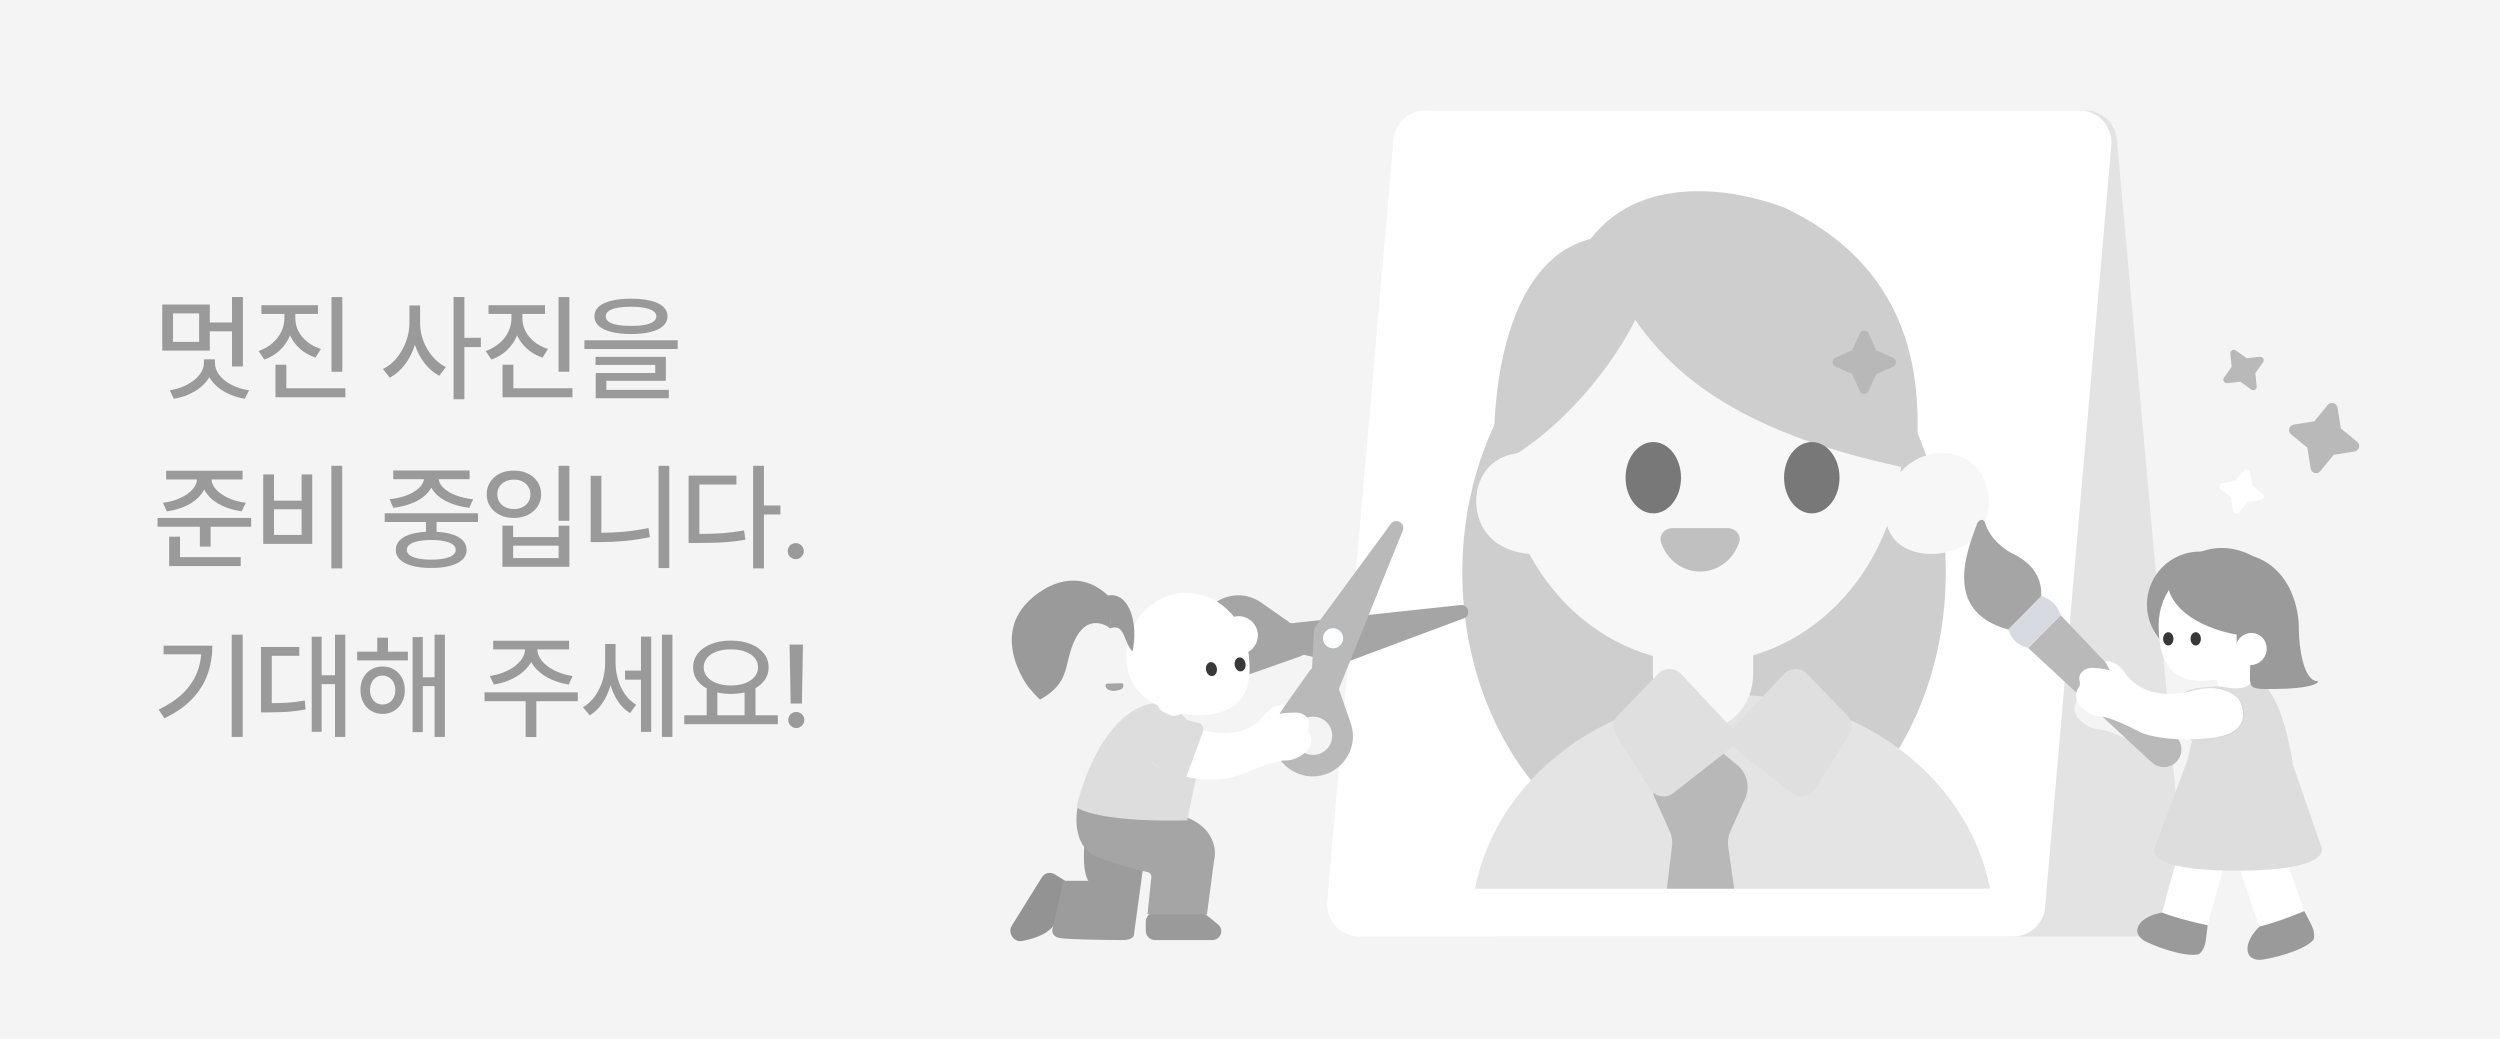 <svg width="385" height="160" viewBox="0 0 385 160" fill="none" xmlns="http://www.w3.org/2000/svg">
<rect width="385" height="160" fill="#F4F4F4"/>
<path d="M176.453 143.349V141.934C176.453 141.151 177.088 140.516 177.872 140.516H184.794C185.103 140.516 185.405 140.616 185.65 140.805C186.413 141.392 187.038 141.902 187.622 142.412C188.574 143.243 187.945 144.768 186.682 144.768H177.872C177.088 144.768 176.453 144.133 176.453 143.349Z" fill="#9A9A9A"/>
<path d="M162.413 134.638L163.839 135.525C164.41 135.879 164.653 136.586 164.422 137.217L162.738 141.821C161.71 143.79 159.476 144.516 157.375 144.915C156.133 145.15 155.14 143.648 155.807 142.575L160.458 135.094C160.872 134.428 161.747 134.224 162.413 134.638Z" fill="#939393"/>
<path d="M167.604 135.64C166.781 134.394 166.867 131.34 167.012 129.969L176.454 130.53L174.615 144.023C174.491 144.671 173.338 144.791 172.777 144.77C170.107 144.76 164.457 144.683 163.21 144.459C161.964 144.235 161.964 143.327 162.12 142.901L163.74 135.64H167.604Z" fill="#9C9C9C"/>
<path d="M168.908 131.923C165.47 130.544 165.536 126.126 165.998 124.09L182.47 125.768C187.071 127.433 187.386 130.968 186.968 132.527L185.872 140.808H176.718L177.301 135.078C177.339 134.711 177.09 134.377 176.729 134.3C175.053 133.938 171.905 133.125 168.908 131.923Z" fill="#A5A5A5"/>
<path d="M215.473 22.391C215.212 19.495 217.493 17 220.401 17H321.083C323.644 17 325.782 18.954 326.011 21.505L336.553 138.831C336.813 141.727 334.533 144.222 331.625 144.222H230.943C228.382 144.222 226.244 142.267 226.015 139.717L215.473 22.391Z" fill="#E3E3E3"/>
<path d="M214.596 21.519C214.818 18.962 216.959 17 219.525 17H320.211C323.112 17 325.391 19.485 325.14 22.376L314.943 139.702C314.72 142.259 312.58 144.222 310.013 144.222H209.328C206.426 144.222 204.148 141.736 204.399 138.846L214.596 21.519Z" fill="white"/>
<g opacity="0.7" clip-path="url(#clip0_6235_21190)">
<path d="M299.645 88.211C299.645 113.487 282.98 133.977 262.422 133.977C241.864 133.977 225.199 113.487 225.199 88.211C225.199 62.935 241.864 42.445 262.422 42.445C282.98 42.445 299.645 62.935 299.645 88.211Z" fill="#B9B9B9"/>
<ellipse cx="266.811" cy="143.182" rx="40.274" ry="36.163" fill="#D9D9D9"/>
<path d="M254.539 100.064C254.539 95.343 257.997 91.516 262.263 91.516V91.516C266.529 91.516 269.987 95.343 269.987 100.064V103.776C269.987 108.497 266.529 112.325 262.263 112.325V112.325C257.997 112.325 254.539 108.497 254.539 103.776V100.064Z" fill="#F4F4F4"/>
<path d="M267.52 117.798C269.062 119.068 269.561 121.189 268.745 122.996L266.483 128C266.184 128.66 266.055 129.381 266.105 130.102L268.745 148.625H255.279L257.514 130.102C257.564 129.382 257.435 128.66 257.136 128L254.877 123.002C254.059 121.192 254.561 119.068 256.108 117.799L258.931 115.482C260.606 114.108 263.042 114.11 264.714 115.488L267.52 117.798Z" fill="#9A9A9A"/>
<path d="M292.987 67.849C292.987 86.733 279.155 102.041 262.092 102.041C245.029 102.041 231.197 86.733 231.197 67.849C231.197 48.965 245.029 33.656 262.092 33.656C279.155 33.656 292.987 48.965 292.987 67.849Z" fill="#F4F4F4"/>
<path d="M244.945 36.799C253.352 25.896 269.024 29.674 275.02 32.073C297.764 43.057 295.545 63.804 294.99 72.347C268.217 67.029 257.897 57.903 251.829 49.265C247.5 57.987 238.579 67.871 230.188 71.736C229.537 60.645 231.779 40.103 244.945 36.799Z" fill="#B9B9B9"/>
<path d="M257.567 81.332C256.394 81.332 255.41 82.357 255.793 83.52C256.656 86.138 259.025 88.017 261.811 88.017C264.598 88.017 266.966 86.138 267.829 83.52C268.212 82.357 267.228 81.332 266.056 81.332H257.567Z" fill="#A5A5A5"/>
<path d="M291.293 82.451C293.405 85.799 299.101 86.154 302.82 83.807C306.54 81.46 307.21 76.265 305.098 72.917C302.986 69.569 298.258 68.758 294.538 71.105C290.819 73.451 289.181 79.103 291.293 82.451Z" fill="#F4F4F4"/>
<path d="M242.324 82.451C240.212 85.799 234.517 86.154 230.797 83.807C227.077 81.46 226.407 76.265 228.52 72.917C230.632 69.569 235.359 68.758 239.079 71.105C242.799 73.451 244.436 79.103 242.324 82.451Z" fill="#F4F4F4"/>
<ellipse cx="254.607" cy="73.566" rx="4.271" ry="5.492" fill="#3F3F3F"/>
<ellipse cx="279.016" cy="73.566" rx="4.271" ry="5.492" fill="#3F3F3F"/>
<path d="M278.277 103.763C277.308 102.761 275.697 102.773 274.743 103.79L267.144 111.884C266.162 112.93 266.29 114.593 267.42 115.477L275.935 122.135C277.074 123.026 278.733 122.737 279.504 121.513L284.77 113.153C285.369 112.201 285.241 110.963 284.459 110.155L278.277 103.763Z" fill="#D1D1D1"/>
<path d="M255.346 103.763C256.315 102.761 257.926 102.773 258.88 103.79L266.479 111.884C267.461 112.93 267.333 114.593 266.203 115.477L257.688 122.135C256.549 123.026 254.89 122.737 254.119 121.513L248.853 113.153C248.254 112.201 248.382 110.963 249.164 110.155L255.346 103.763Z" fill="#D1D1D1"/>
<path d="M285.243 53.923L286.415 51.328C286.681 50.75 287.512 50.75 287.779 51.328L288.95 53.938L291.545 55.109C292.123 55.376 292.123 56.191 291.545 56.458L288.935 57.63L287.764 60.224C287.497 60.803 286.681 60.803 286.415 60.224L285.243 57.615L282.649 56.443C282.07 56.176 282.07 55.361 282.649 55.094L285.243 53.923Z" fill="#9A9A9A"/>
</g>
<rect x="344.123" y="131.555" width="7.29" height="11.974" transform="rotate(-18.934 344.123 131.555)" fill="white"/>
<path d="M327.131 105.751C325.93 103.917 324.501 103.69 323.937 103.805L324.693 105.231C324.399 105.121 323.477 104.885 322.141 104.825C320.472 104.749 319.776 105.989 319.994 106.771C320.169 107.397 319.988 107.722 319.875 107.806C318.353 110.097 321.475 112.262 323.18 112.303C324.543 112.335 327.717 113.86 329.133 114.619C330.196 115.213 333.859 116.254 340.004 115.656C346.15 115.059 345.584 111.457 344.532 109.731C343.856 108.799 341.489 107.214 337.429 108.331C332.354 109.728 328.631 108.042 327.131 105.751Z" fill="#F4F4F4"/>
<rect x="336.096" y="129.188" width="7.29" height="11.974" transform="rotate(15.558 336.096 129.188)" fill="white"/>
<path d="M331.755 130.657L336.633 117.73H353.103L357.556 130.657C357.556 130.657 358.902 134.088 344.44 134.088C329.979 134.088 331.755 130.657 331.755 130.657Z" fill="#DDDDDD"/>
<rect x="341.115" y="103.117" width="5.258" height="4.671" transform="rotate(-10.491 341.115 103.117)" fill="white"/>
<path d="M336.461 118.318L336.925 116.771C337.428 114.709 338.557 110.043 339.052 107.877C339.547 105.712 340.893 105.606 341.95 105.71L343.478 105.953C343.9 106.02 344.329 106.034 344.755 105.992L345.003 105.968C345.223 105.947 345.44 105.901 345.65 105.83L345.664 105.825C346.164 105.656 346.607 105.35 346.942 104.943C350.529 104.598 352.547 113.867 353.127 117.76C348.313 119.982 340.177 118.84 336.49 118.322L336.461 118.318Z" fill="#DDDDDD"/>
<circle cx="338.791" cy="93.1" r="8.163" fill="#9A9A9A"/>
<path d="M350.165 96.29C350.165 101.556 343.939 104.862 339.042 104.862C334.145 104.862 332.432 101.556 332.432 96.29C332.432 91.023 336.401 86.754 341.298 86.754C346.196 86.754 350.165 91.023 350.165 96.29Z" fill="white"/>
<path d="M346.353 98.014C338.459 97.129 334.15 93.387 333.84 90.037C335.801 85.175 341.497 82.726 346.951 85.643C352.883 87.585 354.132 94.061 354.016 97.056C353.277 99.579 348.034 98.601 346.353 98.014Z" fill="#9A9A9A"/>
<path d="M356.981 104.91C354.725 104.956 354.066 99.708 354.019 97.078L344.445 97.25V100.458L346.555 102.302C346.443 106.106 346.015 106.143 350.317 106.106C355.694 106.06 357 105.29 356.981 104.91Z" fill="#9A9A9A"/>
<ellipse cx="338.14" cy="98.381" rx="0.796" ry="1.022" fill="#383838"/>
<ellipse cx="333.916" cy="98.381" rx="0.796" ry="1.022" fill="#383838"/>
<path d="M317.943 100.656C317.907 100.656 317.874 100.658 317.842 100.661C317.45 100.7 317.563 101.27 317.875 101.511C318.161 101.733 318.557 101.87 318.996 101.87C319.39 101.87 319.75 101.759 320.027 101.575C320.417 101.316 320.517 100.656 320.049 100.656V100.656H317.943Z" fill="#A5A5A5"/>
<ellipse cx="346.659" cy="99.945" rx="2.401" ry="2.485" transform="rotate(23.555 346.659 99.945)" fill="white"/>
<path d="M336.275 106.686C337.482 105.911 339.763 105.792 340.752 105.83C342.48 105.933 345.873 106.991 345.631 110.392C345.389 113.793 339.958 114.216 337.273 114.002C337.6 112.622 336.744 108.55 336.275 106.686Z" fill="#D9D9D9"/>
<path d="M330.144 144.837C328.197 143.5 329.607 142.054 330.061 141.71C330.903 141.07 331.671 140.823 332.513 140.627C332.656 140.594 332.801 140.562 332.949 140.53C333.082 140.584 333.221 140.637 333.365 140.69C334.964 141.284 337.116 141.842 338.669 142.203C339.189 142.323 339.642 142.421 339.985 142.491L339.816 143.829L339.666 145.017C339.452 146.118 338.991 146.675 338.709 146.876C338.669 146.904 338.632 146.926 338.601 146.94C338.561 146.951 338.521 146.96 338.479 146.969C336.305 147.432 331.521 145.621 330.144 144.837Z" fill="#9A9A9A"/>
<path d="M348.078 147.818C345.716 147.819 346.06 145.829 346.238 145.288C346.571 144.284 347.064 143.646 347.647 143.007C347.745 142.899 347.847 142.79 347.951 142.68C348.091 142.649 348.236 142.614 348.385 142.577C350.039 142.161 352.128 141.402 353.613 140.819C354.109 140.624 354.538 140.449 354.861 140.312L355.479 141.51L356.028 142.575C356.475 143.603 356.41 144.324 356.292 144.649C356.275 144.695 356.257 144.733 356.239 144.763C356.213 144.794 356.185 144.825 356.155 144.856C354.626 146.469 349.657 147.685 348.078 147.818Z" fill="#9A9A9A"/>
<path d="M310.009 85.287C314.805 87.587 314.677 91.534 314.013 93.219L310.108 97.159C299.05 94.677 302.74 85.206 304.541 80.475C305.171 79.708 305.571 80.163 305.693 80.486C306.428 83.069 308.876 84.763 310.009 85.287Z" fill="#A5A5A5"/>
<path d="M335.19 113.541C336.199 114.604 336.183 116.276 335.154 117.32V117.32C334.124 118.364 332.451 118.402 331.374 117.406L312.345 99.793L317.337 94.733L335.19 113.541Z" fill="#B9B9B9"/>
<path d="M317.338 94.734L312.347 99.793C310.578 99.238 309.887 98.622 309.262 96.907C311.191 94.985 312.373 93.81 314.332 91.768C316.057 92.444 316.748 93.064 317.338 94.734Z" fill="#D8DAE2"/>
<path d="M327.373 103.778C326.173 101.945 324.743 101.717 324.179 101.832L324.936 103.258C324.641 103.148 323.719 102.912 322.383 102.852C320.714 102.776 320.018 104.016 320.236 104.799C320.411 105.425 320.23 105.749 320.117 105.834C318.596 108.124 321.717 110.289 323.422 110.33C324.785 110.363 327.959 111.888 329.375 112.646C330.438 113.241 334.101 114.281 340.247 113.684C346.393 113.086 345.826 109.485 344.774 107.759C344.098 106.827 341.731 105.242 337.671 106.359C332.597 107.755 328.873 106.07 327.373 103.778Z" fill="white"/>
<path d="M188.29 98.626C190.476 98.591 191.43 97.507 191.634 96.969L190.028 96.847C190.278 96.658 190.968 96.005 191.731 94.911C192.685 93.543 192.01 92.295 191.233 92.062C190.612 91.876 190.435 91.55 190.424 91.41C189.303 88.905 185.812 90.385 184.869 91.801C184.115 92.934 181.137 94.798 179.742 95.588C178.674 96.168 175.844 98.703 173.071 104.206C170.299 109.709 173.639 111.151 175.656 111.184C176.803 111.11 179.402 109.958 180.623 105.938C182.151 100.913 185.557 98.67 188.29 98.626Z" fill="#F4F4F4"/>
<path d="M207.027 102.088C206.832 102.16 206.62 102.174 206.418 102.128L191.881 98.812C190.71 98.545 190.81 96.846 192.004 96.717L224.932 93.172C226.177 93.038 226.591 94.79 225.418 95.227L207.027 102.088Z" fill="#A5A5A5"/>
<path d="M194.241 92.811L200.738 97.359C201.248 97.716 201.574 98.279 201.63 98.899C201.718 99.862 201.141 100.761 200.229 101.083L192.751 103.721C189.047 105.028 185.078 102.6 184.555 98.708C183.837 93.362 189.822 89.719 194.241 92.811Z" fill="#A5A5A5"/>
<circle cx="190.757" cy="97.844" r="2.949" transform="rotate(111.592 190.757 97.844)" fill="white"/>
<path d="M202.564 96.498C202.441 96.665 202.37 96.865 202.359 97.072L201.581 111.962C201.518 113.161 203.181 113.53 203.63 112.416L216.029 81.706C216.498 80.545 214.926 79.669 214.185 80.678L202.564 96.498Z" fill="#B9B9B9"/>
<path d="M207.997 111.332L205.396 103.84C205.192 103.252 204.739 102.784 204.158 102.561C203.256 102.214 202.233 102.524 201.675 103.313L197.095 109.787C194.827 112.994 196.079 117.474 199.681 119.04C204.627 121.19 209.767 116.427 207.997 111.332Z" fill="#B9B9B9"/>
<circle cx="2.949" cy="2.949" r="2.949" transform="matrix(-0.995 0.1 0.1 0.995 204.844 110.078)" fill="#F4F4F4"/>
<circle cx="205.288" cy="98.292" r="1.551" transform="rotate(-113.408 205.288 98.292)" fill="#FCFEFF"/>
<path d="M165.771 124.262C169.373 110.458 176.001 107.878 178.864 108.314C180.965 108.555 183.291 111.229 184.191 112.536L184.564 117.959L182.841 126.339C171.166 126.607 166.597 125.066 165.771 124.262Z" fill="#DDDDDD"/>
<path d="M173.631 102.908C174.533 108.413 181.606 110.803 186.725 109.964C191.843 109.126 193.068 105.378 192.167 99.873C191.266 94.369 186.386 90.586 181.267 91.424C176.149 92.262 172.73 97.403 173.631 102.908Z" fill="white"/>
<ellipse cx="0.844" cy="1.082" rx="0.844" ry="1.082" transform="matrix(-0.987 0.162 0.162 0.987 187.219 101.836)" fill="#383838"/>
<ellipse cx="0.844" cy="1.082" rx="0.844" ry="1.082" transform="matrix(-0.987 0.162 0.162 0.987 191.633 101.113)" fill="#383838"/>
<path d="M172.578 105.225C172.615 105.219 172.65 105.215 172.684 105.213C173.101 105.186 173.106 105.84 172.762 106.077C172.548 106.224 172.245 106.301 171.841 106.367C171.429 106.434 171.033 106.38 170.712 106.235C170.26 106.032 170.043 105.359 170.532 105.278V105.278L172.578 105.225Z" fill="#A5A5A5"/>
<path d="M160.841 90.716C151.213 96.482 158.363 105.791 158.363 105.791C158.363 105.791 160.002 107.754 160.204 107.72C164.963 105.049 163.772 102.288 165.478 98.642C167.254 94.847 169.885 95.925 170.981 96.76C171.191 96.417 170.995 95.015 170.798 91.882C167.082 88.146 162.987 89.43 160.841 90.716Z" fill="#9A9A9A"/>
<path d="M170.943 96.767C173.247 95.936 172.971 98.763 174.385 100.321C175.329 96.46 174.104 91.074 170.583 91.709C170.367 92.518 171.205 94.852 170.943 96.767Z" fill="#9A9A9A"/>
<ellipse cx="2.543" cy="2.632" rx="2.543" ry="2.632" transform="matrix(-0.543 0.84 0.84 0.543 178.754 100.219)" fill="white"/>
<path d="M194.553 110.299C195.882 108.562 197.321 108.441 197.874 108.597L197.017 109.96C197.318 109.872 198.253 109.705 199.587 109.743C201.254 109.79 201.855 111.076 201.58 111.838C201.36 112.448 201.517 112.785 201.623 112.877C202.969 115.268 199.704 117.193 198.004 117.109C196.645 117.041 193.375 118.326 191.91 118.977C190.808 119.491 186.916 120.983 181.014 119.212C175.093 117.434 175.77 114.624 176.943 112.983C177.685 112.105 180.157 110.701 184.115 112.111C189.063 113.873 192.892 112.469 194.553 110.299Z" fill="white"/>
<rect x="179.039" y="105.688" width="4.564" height="3.535" rx="1.768" transform="rotate(24.943 179.039 105.688)" fill="white"/>
<path d="M184.498 111.295L178.939 110.032C178.596 109.954 178.235 109.947 177.937 110.133C177.422 110.457 176.603 111.234 176.046 113.053C175.179 115.89 176.123 116.622 176.123 116.622L181.17 119.971C181.742 120.35 182.517 120.097 182.756 119.454L185.26 112.703C185.484 112.1 185.125 111.438 184.498 111.295Z" fill="#DDDDDD"/>
<path d="M356.416 64.87L358.473 62.358C358.938 61.8 359.852 62.045 359.975 62.761L360.496 65.981L363.008 68.037C363.566 68.502 363.326 69.4 362.61 69.523L359.39 70.043L357.334 72.556C356.869 73.114 355.971 72.874 355.847 72.158L355.327 68.937L352.815 66.881C352.256 66.416 352.497 65.518 353.213 65.395L356.416 64.87Z" fill="#B9B9B9"/>
<path d="M343.678 56.496L343.465 54.457C343.422 54.001 343.938 53.7 344.314 53.962L345.989 55.161L348.028 54.948C348.485 54.905 348.781 55.412 348.518 55.788L347.319 57.463L347.532 59.502C347.576 59.959 347.069 60.254 346.693 59.991L345.017 58.793L342.978 59.005C342.522 59.049 342.226 58.542 342.489 58.166L343.678 56.496Z" fill="#B9B9B9"/>
<path d="M344.263 74.054L345.561 72.467C345.855 72.115 346.432 72.269 346.51 72.722L346.839 74.755L348.425 76.054C348.778 76.347 348.626 76.914 348.174 76.992L346.14 77.32L344.842 78.907C344.548 79.26 343.981 79.108 343.903 78.656L343.574 76.622L341.988 75.323C341.636 75.03 341.788 74.463 342.24 74.385L344.263 74.054Z" fill="white"/>
<path d="M37.408 56.44H35.73V45.735H37.408V56.44ZM36.16 51.026H31.941V49.664H36.16V51.026ZM32.31 53.988H24.989V46.895H32.31V53.988ZM26.65 52.652H30.667V48.267H26.65V52.652ZM32.82 55.878C32.82 56.792 32.557 57.636 32.029 58.409C31.502 59.183 30.778 59.827 29.858 60.343C28.944 60.864 27.913 61.222 26.765 61.415L26.158 60.105C27.131 59.947 28.013 59.66 28.804 59.244C29.601 58.828 30.233 58.324 30.702 57.732C31.171 57.141 31.405 56.523 31.405 55.878V55.333H32.82V55.878ZM33.102 55.878C33.102 56.546 33.327 57.176 33.778 57.768C34.235 58.353 34.865 58.855 35.668 59.27C36.471 59.681 37.37 59.959 38.366 60.105L37.69 61.415C36.553 61.222 35.527 60.87 34.613 60.36C33.705 59.851 32.987 59.212 32.46 58.444C31.933 57.677 31.669 56.821 31.669 55.878V55.333H33.102V55.878ZM45.182 49.031C45.182 49.986 44.998 50.889 44.629 51.738C44.265 52.588 43.747 53.329 43.073 53.962C42.399 54.589 41.608 55.06 40.7 55.377L39.83 54.059C40.627 53.777 41.327 53.379 41.93 52.863C42.534 52.348 42.994 51.762 43.31 51.105C43.633 50.443 43.794 49.752 43.794 49.031V47.476H45.182V49.031ZM45.481 49.031C45.481 49.711 45.639 50.364 45.956 50.991C46.278 51.618 46.738 52.172 47.336 52.652C47.933 53.133 48.63 53.496 49.427 53.742L48.575 55.069C47.672 54.77 46.885 54.322 46.211 53.725C45.537 53.127 45.018 52.427 44.655 51.624C44.292 50.815 44.11 49.951 44.11 49.031V47.476H45.481V49.031ZM48.962 48.346H40.26V47.001H48.962V48.346ZM52.715 57.249H51.053V45.753H52.715V57.249ZM53.189 61.178H42.422V59.798H53.189V61.178ZM44.093 60.44H42.422V56.168H44.093V60.44ZM64.404 49.743C64.404 50.944 64.223 52.105 63.859 53.224C63.496 54.337 62.983 55.324 62.321 56.185C61.659 57.047 60.892 57.706 60.019 58.163L58.973 56.818C59.775 56.438 60.481 55.875 61.091 55.131C61.706 54.381 62.187 53.537 62.532 52.6C62.878 51.656 63.051 50.704 63.051 49.743V47.045H64.404V49.743ZM64.694 49.743C64.694 50.669 64.861 51.583 65.195 52.485C65.535 53.382 66.007 54.188 66.61 54.902C67.214 55.611 67.897 56.153 68.658 56.528L67.639 57.864C66.789 57.419 66.039 56.78 65.389 55.948C64.744 55.116 64.246 54.164 63.895 53.092C63.543 52.02 63.367 50.903 63.367 49.743V47.045H64.694V49.743ZM71.515 61.485H69.854V45.735H71.515V61.485ZM74.055 53.452H71.137V52.02H74.055V53.452ZM80.15 49.031C80.15 49.986 79.966 50.889 79.596 51.738C79.233 52.588 78.715 53.329 78.041 53.962C77.367 54.589 76.576 55.06 75.668 55.377L74.798 54.059C75.594 53.777 76.295 53.379 76.898 52.863C77.502 52.348 77.962 51.762 78.278 51.105C78.6 50.443 78.761 49.752 78.761 49.031V47.476H80.15V49.031ZM80.449 49.031C80.449 49.711 80.607 50.364 80.924 50.991C81.246 51.618 81.706 52.172 82.303 52.652C82.901 53.133 83.598 53.496 84.395 53.742L83.543 55.069C82.64 54.77 81.852 54.322 81.178 53.725C80.505 53.127 79.986 52.427 79.623 51.624C79.26 50.815 79.078 49.951 79.078 49.031V47.476H80.449V49.031ZM83.929 48.346H75.228V47.001H83.929V48.346ZM87.682 57.249H86.021V45.753H87.682V57.249ZM88.157 61.178H77.39V59.798H88.157V61.178ZM79.06 60.44H77.39V56.168H79.06V60.44ZM97.179 45.999C98.363 45.999 99.373 46.105 100.211 46.315C101.049 46.52 101.688 46.825 102.127 47.23C102.573 47.634 102.795 48.123 102.795 48.697C102.795 49.283 102.573 49.781 102.127 50.191C101.688 50.596 101.049 50.903 100.211 51.114C99.373 51.325 98.363 51.437 97.179 51.448C95.996 51.437 94.982 51.325 94.138 51.114C93.3 50.903 92.656 50.596 92.204 50.191C91.759 49.781 91.537 49.283 91.537 48.697C91.537 48.123 91.759 47.634 92.204 47.23C92.656 46.825 93.3 46.52 94.138 46.315C94.982 46.105 95.996 45.999 97.179 45.999ZM97.179 47.238C96.347 47.238 95.638 47.294 95.052 47.405C94.472 47.517 94.033 47.684 93.734 47.906C93.435 48.129 93.285 48.393 93.285 48.697C93.285 49.031 93.432 49.31 93.725 49.532C94.018 49.749 94.454 49.913 95.035 50.024C95.615 50.136 96.329 50.191 97.179 50.191C98.029 50.191 98.744 50.136 99.324 50.024C99.904 49.913 100.34 49.746 100.633 49.523C100.932 49.295 101.081 49.02 101.081 48.697C101.081 48.393 100.929 48.132 100.624 47.915C100.326 47.698 99.883 47.531 99.297 47.414C98.717 47.297 98.011 47.238 97.179 47.238ZM104.36 53.742H89.998V52.406H104.36V53.742ZM102.54 58.647H93.382V60.395H91.739V57.442H100.906V56.203H91.712V54.955H102.54V58.647ZM102.997 61.336H91.739V60.044H102.997V61.336ZM31.827 73.731C31.827 74.58 31.561 75.359 31.027 76.068C30.494 76.772 29.765 77.355 28.839 77.817C27.913 78.274 26.864 78.585 25.692 78.749L25.086 77.431C26.076 77.308 26.97 77.061 27.767 76.692C28.569 76.323 29.199 75.881 29.656 75.365C30.113 74.844 30.342 74.299 30.342 73.731V73.282H31.827V73.731ZM32.565 73.731C32.565 74.299 32.797 74.844 33.26 75.365C33.723 75.881 34.358 76.323 35.167 76.692C35.976 77.061 36.872 77.308 37.856 77.431L37.215 78.749C36.055 78.585 35.009 78.274 34.077 77.817C33.145 77.355 32.41 76.772 31.871 76.068C31.338 75.359 31.071 74.58 31.071 73.731V73.282H32.565V73.731ZM37.355 73.836H25.587V72.491H37.355V73.836ZM38.674 81.122H24.26V79.76H38.674V81.122ZM32.434 84.172H30.781V80.603H32.434V84.172ZM37.074 87.178H26.053V85.798H37.074V87.178ZM27.723 86.299H26.053V82.651H27.723V86.299ZM52.706 87.529H51.027V71.735H52.706V87.529ZM42.194 77.106H46.448V73.054H48.083V83.759H40.533V73.054H42.194V77.106ZM46.448 82.379V78.424H42.194V82.379H46.448ZM67.234 82.37H65.6V79.61H67.234V82.37ZM73.606 80.393H59.245V79.039H73.606V80.393ZM66.417 81.878C67.554 81.878 68.526 81.986 69.335 82.203C70.15 82.42 70.773 82.739 71.207 83.161C71.641 83.583 71.858 84.093 71.858 84.69C71.858 85.276 71.641 85.774 71.207 86.185C70.773 86.601 70.15 86.917 69.335 87.134C68.526 87.356 67.554 87.468 66.417 87.468C65.28 87.468 64.302 87.356 63.481 87.134C62.661 86.917 62.034 86.601 61.601 86.185C61.167 85.774 60.95 85.276 60.95 84.69C60.95 84.093 61.167 83.583 61.601 83.161C62.034 82.739 62.661 82.42 63.481 82.203C64.302 81.986 65.28 81.878 66.417 81.878ZM66.417 83.161C65.614 83.161 64.932 83.223 64.369 83.346C63.807 83.463 63.379 83.636 63.086 83.864C62.793 84.087 62.647 84.362 62.647 84.69C62.647 85.001 62.793 85.268 63.086 85.49C63.379 85.713 63.807 85.883 64.369 86C64.932 86.123 65.614 86.185 66.417 86.185C67.202 86.185 67.879 86.123 68.447 86C69.016 85.883 69.446 85.713 69.739 85.49C70.032 85.268 70.179 85.001 70.179 84.69C70.179 84.362 70.032 84.087 69.739 83.864C69.446 83.636 69.019 83.463 68.456 83.346C67.9 83.223 67.22 83.161 66.417 83.161ZM66.795 73.546C66.795 74.355 66.525 75.09 65.986 75.752C65.447 76.408 64.706 76.947 63.763 77.369C62.819 77.785 61.756 78.064 60.572 78.204L60.001 76.886C60.991 76.78 61.891 76.569 62.699 76.253C63.514 75.931 64.152 75.532 64.615 75.058C65.078 74.577 65.31 74.073 65.31 73.546V73.089H66.795V73.546ZM67.533 73.546C67.533 74.079 67.762 74.583 68.219 75.058C68.682 75.532 69.32 75.931 70.135 76.253C70.949 76.569 71.86 76.78 72.868 76.886L72.262 78.204C71.096 78.064 70.038 77.785 69.089 77.369C68.145 76.947 67.401 76.408 66.856 75.752C66.312 75.09 66.039 74.355 66.039 73.546V73.089H67.533V73.546ZM72.323 73.792H60.555V72.456H72.323V73.792ZM87.682 80.199H86.021V71.735H87.682V80.199ZM79.025 82.713H86.03V80.955H87.682V87.292H77.373V80.955H79.025V82.713ZM86.03 85.939V84.031H79.025V85.939H86.03ZM79.139 72.474C79.936 72.462 80.651 72.611 81.284 72.922C81.923 73.227 82.424 73.66 82.787 74.223C83.15 74.779 83.332 75.415 83.332 76.13C83.332 76.827 83.15 77.454 82.787 78.011C82.424 78.561 81.923 78.992 81.284 79.303C80.651 79.613 79.936 79.769 79.139 79.769C78.343 79.769 77.625 79.613 76.986 79.303C76.353 78.992 75.855 78.561 75.492 78.011C75.129 77.454 74.947 76.827 74.947 76.13C74.947 75.415 75.129 74.779 75.492 74.223C75.855 73.66 76.353 73.227 76.986 72.922C77.625 72.611 78.343 72.462 79.139 72.474ZM79.139 73.871C78.647 73.859 78.205 73.95 77.812 74.144C77.425 74.337 77.124 74.606 76.907 74.952C76.69 75.292 76.582 75.685 76.582 76.13C76.582 76.569 76.69 76.962 76.907 77.308C77.124 77.647 77.425 77.914 77.812 78.107C78.205 78.301 78.647 78.397 79.139 78.397C79.632 78.397 80.071 78.301 80.458 78.107C80.844 77.914 81.146 77.647 81.363 77.308C81.58 76.962 81.688 76.569 81.688 76.13C81.688 75.685 81.577 75.292 81.354 74.952C81.137 74.606 80.836 74.337 80.449 74.144C80.068 73.95 79.632 73.859 79.139 73.871ZM103.068 87.485H101.415V71.735H103.068V87.485ZM92.609 83.038H90.965V73.273H92.609V83.038ZM92.284 82.054C93.549 82.054 94.812 81.998 96.072 81.887C97.337 81.769 98.603 81.579 99.869 81.315L100.088 82.722C98.764 82.991 97.463 83.188 96.186 83.311C94.915 83.428 93.614 83.486 92.284 83.486H90.965V82.054H92.284ZM117.645 87.529H115.983V71.735H117.645V87.529ZM120.185 79.224H117.267V77.844H120.185V79.224ZM107.317 82.23C108.806 82.23 110.107 82.191 111.22 82.115C112.333 82.033 113.455 81.89 114.586 81.685L114.788 83.108C113.64 83.314 112.503 83.451 111.378 83.522C110.259 83.586 108.905 83.618 107.317 83.618H106.043V82.23H107.317ZM113.408 74.618H107.704V82.88H106.043V73.247H113.408V74.618ZM122.545 86.123C122.322 86.123 122.114 86.064 121.921 85.947C121.727 85.83 121.575 85.678 121.464 85.49C121.358 85.297 121.305 85.089 121.305 84.866C121.305 84.649 121.358 84.444 121.464 84.251C121.575 84.058 121.727 83.908 121.921 83.803C122.114 83.691 122.322 83.636 122.545 83.636C122.761 83.636 122.967 83.691 123.16 83.803C123.353 83.908 123.506 84.058 123.617 84.251C123.728 84.444 123.784 84.649 123.784 84.866C123.784 85.089 123.728 85.297 123.617 85.49C123.506 85.678 123.353 85.83 123.16 85.947C122.967 86.064 122.761 86.123 122.545 86.123ZM37.373 113.485H35.685V97.735H37.373V113.485ZM32.697 99.432C32.697 101.037 32.448 102.522 31.95 103.888C31.458 105.247 30.667 106.501 29.577 107.649C28.487 108.792 27.069 109.782 25.323 110.62L24.427 109.267C25.944 108.552 27.189 107.72 28.162 106.771C29.141 105.821 29.864 104.761 30.333 103.589C30.802 102.417 31.036 101.122 31.036 99.704V99.432H32.697ZM31.757 100.768H25.191V99.432H31.757V100.768ZM53.172 113.485H51.59V97.735H53.172V113.485ZM51.994 105.355H49.05V103.993H51.994V105.355ZM49.533 112.694H48.004V98.061H49.533V112.694ZM41.236 108.291C42.472 108.291 43.512 108.265 44.356 108.212C45.2 108.153 46.058 108.039 46.931 107.869L47.063 109.249C46.172 109.425 45.294 109.545 44.426 109.609C43.565 109.668 42.502 109.7 41.236 109.706H40.19V108.291H41.236ZM46.088 100.996H41.851V108.959H40.19V99.634H46.088V100.996ZM62.809 101.699H54.995V100.354H62.809V101.699ZM58.915 102.64C59.578 102.64 60.166 102.795 60.682 103.105C61.203 103.41 61.611 103.838 61.904 104.389C62.197 104.939 62.343 105.569 62.343 106.278C62.343 106.981 62.197 107.611 61.904 108.168C61.611 108.719 61.203 109.152 60.682 109.469C60.166 109.785 59.578 109.943 58.915 109.943C58.259 109.943 57.67 109.785 57.149 109.469C56.633 109.152 56.229 108.716 55.936 108.159C55.649 107.603 55.505 106.976 55.505 106.278C55.505 105.581 55.649 104.954 55.936 104.397C56.229 103.841 56.633 103.41 57.149 103.105C57.67 102.795 58.259 102.64 58.915 102.64ZM58.915 104.037C58.546 104.037 58.212 104.134 57.913 104.327C57.62 104.515 57.392 104.778 57.228 105.118C57.064 105.452 56.982 105.839 56.982 106.278C56.982 106.712 57.064 107.099 57.228 107.438C57.398 107.778 57.629 108.039 57.922 108.221C58.215 108.402 58.546 108.493 58.915 108.493C59.29 108.493 59.624 108.402 59.917 108.221C60.216 108.039 60.45 107.778 60.62 107.438C60.79 107.099 60.875 106.712 60.875 106.278C60.875 105.839 60.79 105.452 60.62 105.118C60.45 104.778 60.216 104.515 59.917 104.327C59.624 104.134 59.29 104.037 58.915 104.037ZM68.513 113.485H66.922V97.735H68.513V113.485ZM67.45 105.663H64.567V104.301H67.45V105.663ZM65.112 112.747H63.538V98.105H65.112V112.747ZM59.75 101.189H58.098V98.201H59.75V101.189ZM82.312 99.968C82.312 100.876 82.031 101.711 81.469 102.473C80.906 103.234 80.153 103.87 79.21 104.38C78.266 104.89 77.218 105.235 76.063 105.417L75.422 104.107C76.406 103.967 77.314 103.691 78.146 103.281C78.978 102.871 79.637 102.376 80.124 101.796C80.61 101.216 80.853 100.606 80.853 99.968V99.361H82.312V99.968ZM82.752 99.968C82.752 100.606 82.992 101.216 83.472 101.796C83.959 102.376 84.618 102.871 85.45 103.281C86.288 103.691 87.199 103.967 88.183 104.107L87.577 105.417C86.417 105.235 85.359 104.893 84.404 104.389C83.455 103.885 82.699 103.249 82.136 102.481C81.58 101.714 81.302 100.876 81.302 99.968V99.361H82.752V99.968ZM82.594 113.494H80.95V107.544H82.594V113.494ZM88.983 107.983H74.622V106.621H88.983V107.983ZM87.638 100.012H75.949V98.676H87.638V100.012ZM99.209 104.67H96.256V103.272H99.209V104.67ZM94.49 102.112C94.49 103.243 94.346 104.336 94.059 105.391C93.778 106.445 93.362 107.389 92.811 108.221C92.26 109.047 91.598 109.697 90.825 110.172L89.779 108.924C90.499 108.49 91.118 107.913 91.633 107.192C92.149 106.466 92.535 105.666 92.793 104.793C93.057 103.92 93.189 103.026 93.189 102.112V99.177H94.49V102.112ZM94.797 102.042C94.797 102.915 94.917 103.768 95.158 104.6C95.398 105.426 95.755 106.185 96.23 106.876C96.71 107.567 97.287 108.121 97.961 108.537L97.03 109.82C96.268 109.363 95.626 108.728 95.105 107.913C94.583 107.093 94.191 106.182 93.927 105.18C93.669 104.178 93.54 103.132 93.54 102.042V99.177H94.797V102.042ZM103.551 113.485H101.943V97.735H103.551V113.485ZM100.282 112.712H98.708V98.034H100.282V112.712ZM110.473 110.444H108.829V105.83H110.473V110.444ZM116.344 110.444H114.665V105.83H116.344V110.444ZM119.789 111.525H105.375V110.146H119.789V111.525ZM112.556 98.649C113.681 98.649 114.683 98.822 115.562 99.168C116.441 99.508 117.126 99.991 117.618 100.618C118.116 101.239 118.365 101.954 118.365 102.763C118.365 103.577 118.116 104.295 117.618 104.916C117.126 105.531 116.441 106.012 115.562 106.357C114.683 106.697 113.681 106.867 112.556 106.867C111.437 106.867 110.435 106.697 109.55 106.357C108.671 106.012 107.982 105.531 107.484 104.916C106.986 104.295 106.737 103.577 106.737 102.763C106.737 101.954 106.986 101.239 107.484 100.618C107.982 99.991 108.671 99.508 109.55 99.168C110.435 98.822 111.437 98.649 112.556 98.649ZM112.556 100.003C111.735 99.997 111.009 100.108 110.376 100.337C109.749 100.56 109.257 100.882 108.899 101.304C108.548 101.72 108.372 102.206 108.372 102.763C108.372 103.319 108.548 103.809 108.899 104.23C109.257 104.652 109.752 104.98 110.385 105.215C111.018 105.449 111.741 105.566 112.556 105.566C113.364 105.566 114.085 105.449 114.718 105.215C115.351 104.98 115.846 104.652 116.203 104.23C116.561 103.809 116.739 103.319 116.739 102.763C116.739 102.206 116.561 101.72 116.203 101.304C115.852 100.882 115.359 100.56 114.727 100.337C114.094 100.108 113.37 99.997 112.556 100.003ZM123.494 108.344H121.762L121.595 99.273H123.652L123.494 108.344ZM122.624 112.123C122.407 112.123 122.202 112.064 122.009 111.947C121.815 111.83 121.663 111.678 121.552 111.49C121.44 111.297 121.385 111.089 121.385 110.866C121.385 110.649 121.44 110.444 121.552 110.251C121.663 110.058 121.815 109.908 122.009 109.803C122.202 109.691 122.407 109.636 122.624 109.636C122.846 109.636 123.052 109.691 123.239 109.803C123.432 109.908 123.585 110.058 123.696 110.251C123.813 110.444 123.872 110.649 123.872 110.866C123.872 111.089 123.813 111.297 123.696 111.49C123.585 111.678 123.432 111.83 123.239 111.947C123.052 112.064 122.846 112.123 122.624 112.123Z" fill="#9A9A9A"/>
<defs>
<clipPath id="clip0_6235_21190">
<rect width="90.975" height="117.602" fill="white" transform="translate(216.773 19.258)"/>
</clipPath>
</defs>
</svg>

